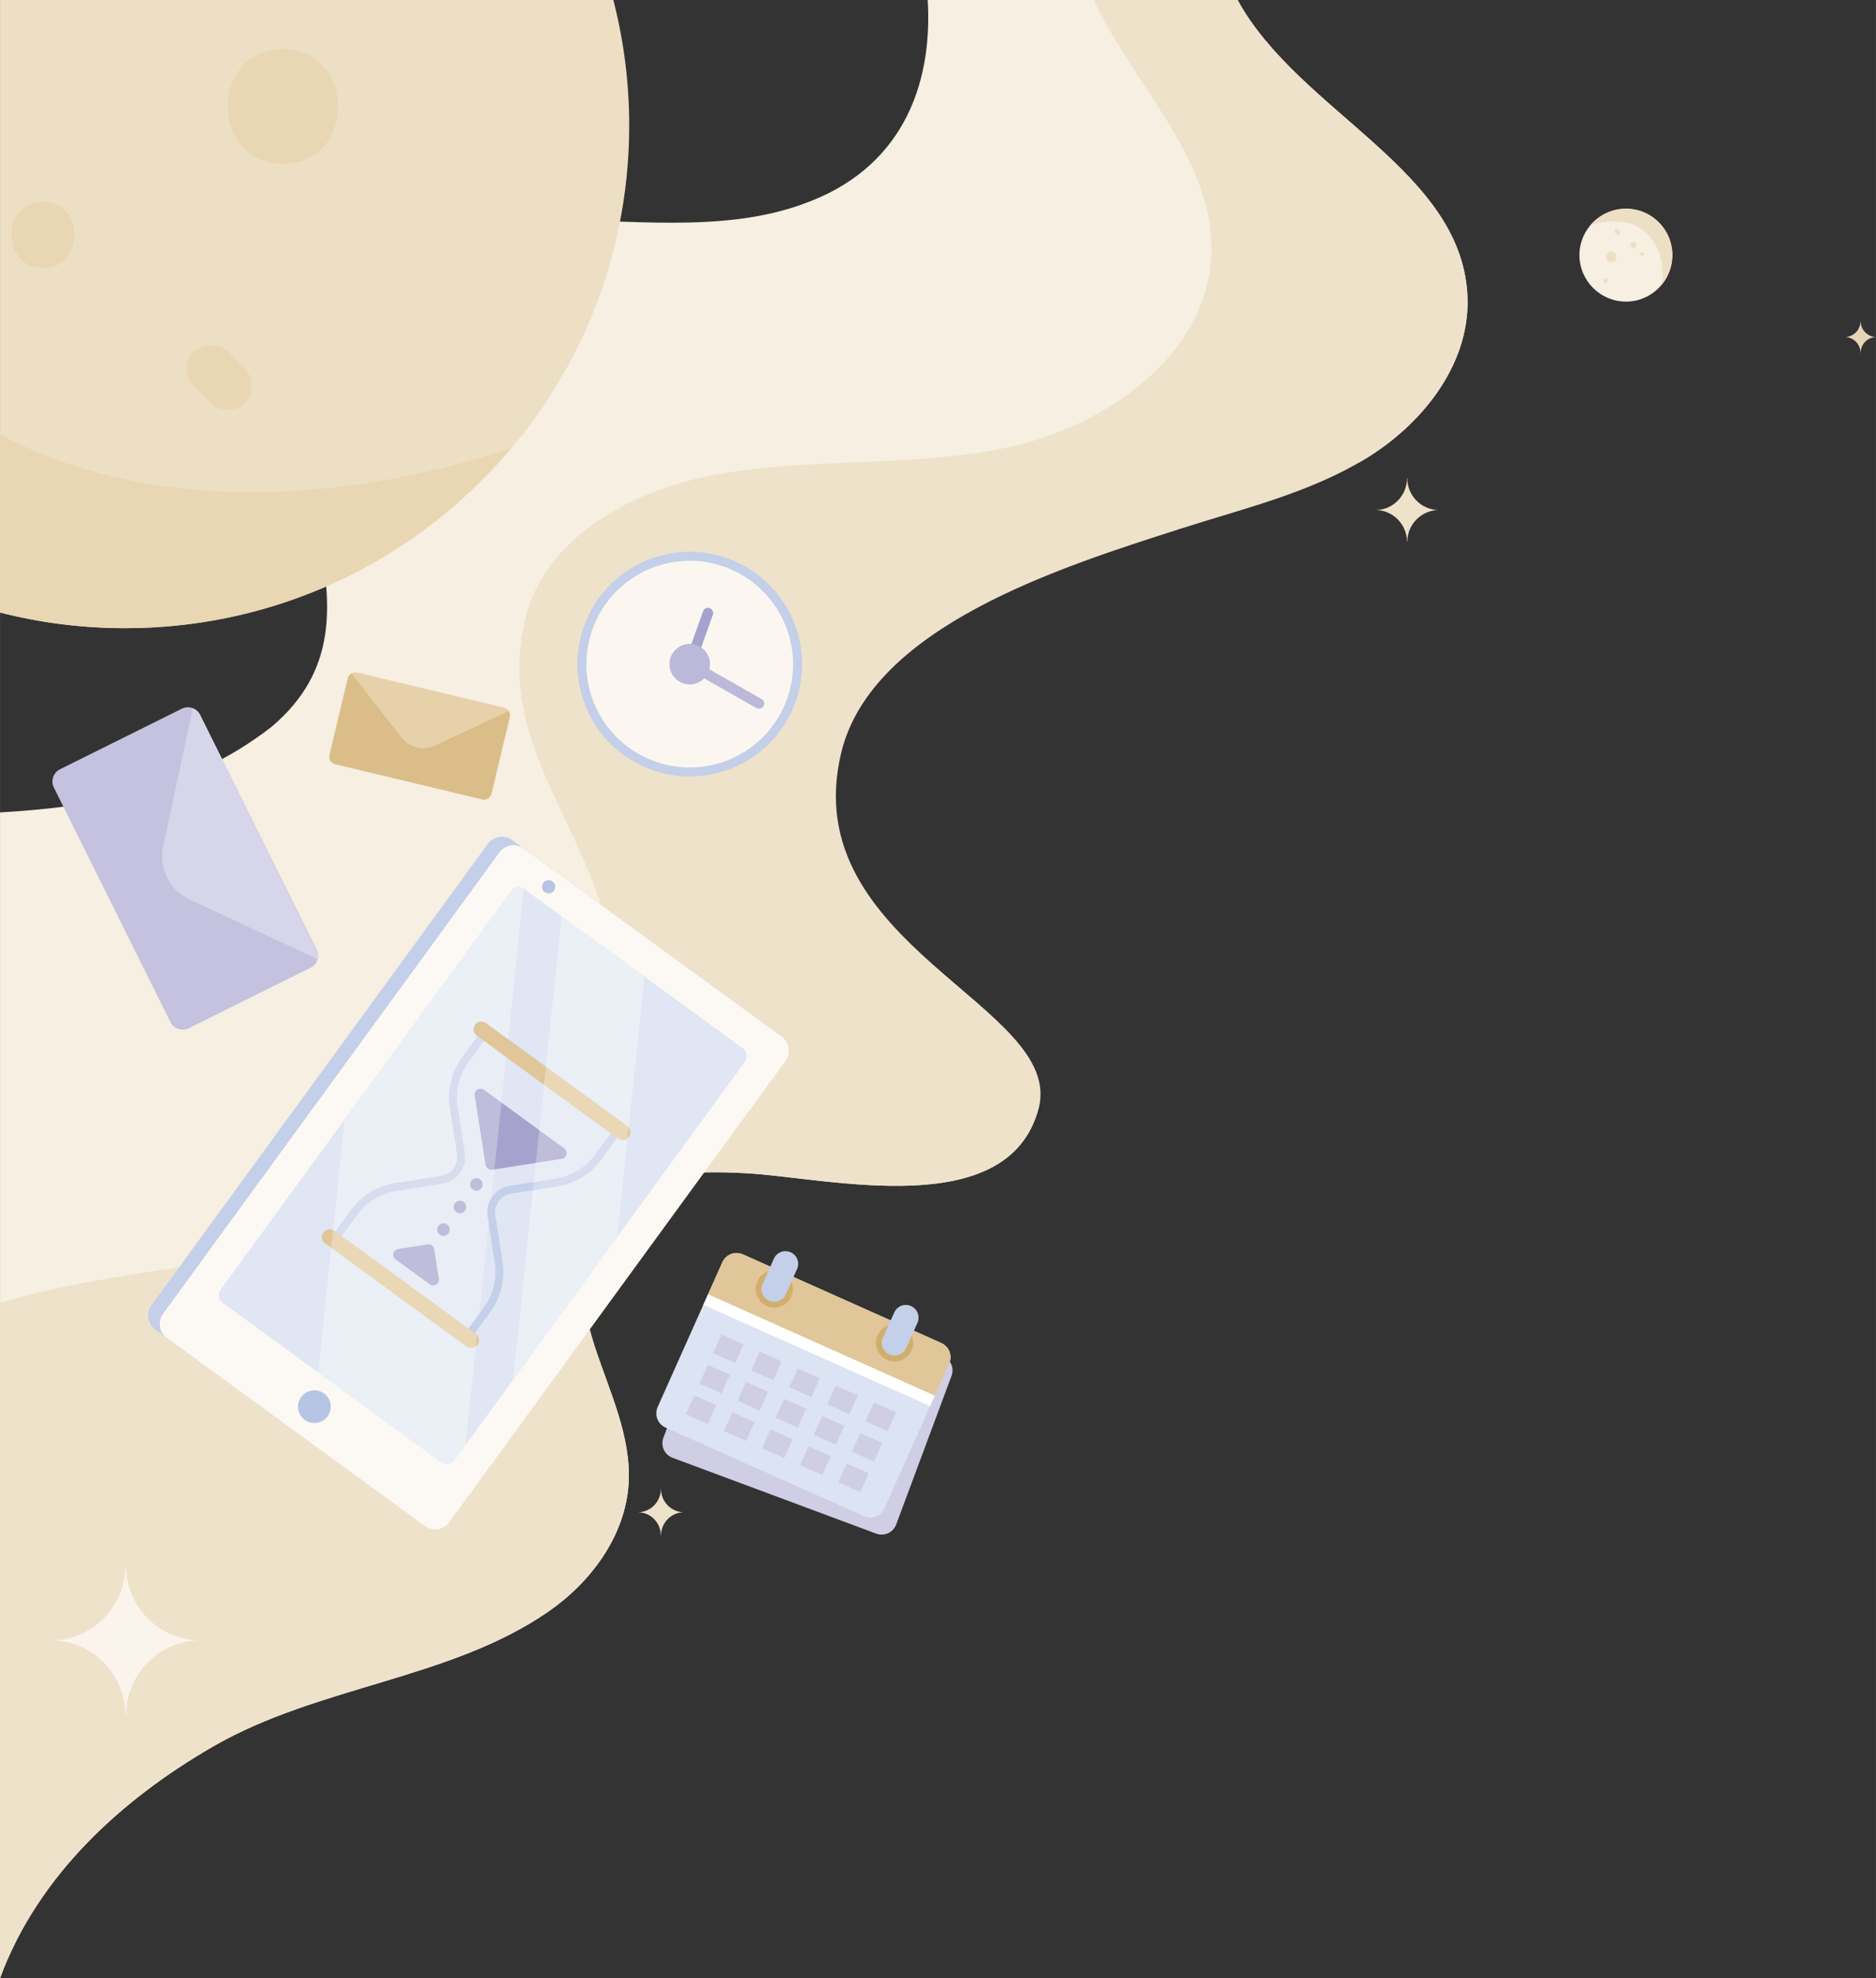 <?xml version="1.0" encoding="UTF-8"?>
<!DOCTYPE svg PUBLIC "-//W3C//DTD SVG 1.1//EN" "http://www.w3.org/Graphics/SVG/1.1/DTD/svg11.dtd">
<!-- Creator: CorelDRAW X7 -->
<svg xmlns="http://www.w3.org/2000/svg" xml:space="preserve" width="13.986in" height="14.748in" version="1.1" style="shape-rendering:geometricPrecision; text-rendering:geometricPrecision; image-rendering:optimizeQuality; fill-rule:evenodd; clip-rule:evenodd"
viewBox="0 0 139857 147481"
 xmlns:xlink="http://www.w3.org/1999/xlink">
 <rect x="0" y="0" width="139857" height="147481" fill="#333333" stroke="none"/>
 <defs>
  <style type="text/css">
   <![CDATA[
    .fil24 {fill:#C0BDDB}
    .fil25 {fill:#D6DDEE}
    .fil23 {fill:#E9D7B6}
    .fil27 {fill:#E9EDF5}
    .fil26 {fill:#EBEFF6}
    .fil6 {fill:#A5A2CE;fill-rule:nonzero}
    .fil21 {fill:#B7C5E4;fill-rule:nonzero}
    .fil7 {fill:#BBB8DA;fill-rule:nonzero}
    .fil22 {fill:#C0BDDB;fill-rule:nonzero}
    .fil13 {fill:#C4C2DF;fill-rule:nonzero}
    .fil4 {fill:#C4CFE9;fill-rule:nonzero}
    .fil8 {fill:#CFCEE5;fill-rule:nonzero}
    .fil12 {fill:#D2AE6D;fill-rule:nonzero}
    .fil14 {fill:#D7D5E9;fill-rule:nonzero}
    .fil15 {fill:#DBBD89;fill-rule:nonzero}
    .fil9 {fill:#DCE3F2;fill-rule:nonzero}
    .fil10 {fill:#E0C698;fill-rule:nonzero}
    .fil20 {fill:#E0E6F3;fill-rule:nonzero}
    .fil18 {fill:#E5D5B7;fill-rule:nonzero}
    .fil16 {fill:#E6D1AB;fill-rule:nonzero}
    .fil3 {fill:#E9D6B3;fill-rule:nonzero}
    .fil2 {fill:#EDDFC4;fill-rule:nonzero}
    .fil1 {fill:#EFE2CA;fill-rule:nonzero}
    .fil0 {fill:#F6EFE2;fill-rule:nonzero}
    .fil17 {fill:#FAF4EC;fill-rule:nonzero}
    .fil5 {fill:#FBF7F0;fill-rule:nonzero}
    .fil19 {fill:#FCF9F4;fill-rule:nonzero}
    .fil11 {fill:white;fill-rule:nonzero}
   ]]>
  </style>
 </defs>
 <g id="Layer_x0020_1">
  <g id="_2556919961184">
   <path class="fil0" d="M0 147481c2803,-7601 8993,-13295 15900,-17280 7842,-4530 17657,-4983 24973,-10044 3186,-2202 5723,-5631 5985,-9492 235,-3575 -1446,-6953 -2549,-10366 -1095,-3410 -1490,-7542 882,-10225 2446,-2774 6682,-2798 10379,-2608 6074,314 19578,3758 21857,-4825 1567,-5899 -15754,-8069 -18822,-13352 -3258,-5625 -882,-25309 3318,-30272 4200,-4963 16996,-655 23184,-2642 4688,-1506 12481,389 16683,-2167 4207,-2557 7713,-6942 7618,-11862 -186,-9627 -12527,-13913 -17145,-22346l-23101 0c391,6523 -2045,12645 -9279,15203 -12148,4463 -29013,-4415 -36140,8958 -5378,9880 6499,21693 -3564,30078 -6164,4748 -13092,5912 -20179,6331l0 86911z"/>
   <path class="fil1" d="M0 147481c2803,-7601 8993,-13295 15900,-17280 7842,-4530 17657,-4983 24973,-10044 3186,-2202 5723,-5631 5985,-9492 235,-3575 -1446,-6953 -2549,-10366 -1095,-3410 -1490,-7542 882,-10225 2446,-2774 6682,-2798 10379,-2608 6074,314 19578,3758 21857,-4825 2028,-7631 -18158,-12163 -14717,-26508 2270,-9463 16493,-13885 25307,-16716 4688,-1505 9571,-2653 13773,-5209 4207,-2557 7713,-6942 7618,-11862 -186,-9627 -12527,-13913 -17145,-22346l-10722 0c132,292 263,567 394,823 3078,6006 8599,11359 8367,18108 -257,7565 -7896,12900 -15306,14450 -7411,1550 -15170,617 -22573,2202 -5828,1250 -11863,4745 -13259,10539 -2391,9905 5608,16040 6703,26168 1051,9725 -8529,17595 -18055,19815 -8412,1959 -19603,2534 -27812,5036l0 50340z"/>
   <g>
    <path class="fil0" d="M117750 19019c0,1911 1557,3468 3468,3468 1911,0 3458,-1557 3458,-3468 0,-1911 -1547,-3458 -3458,-3458 -1911,0 -3468,1547 -3468,3458z"/>
    <g>
     <path class="fil2" d="M123888 21213c495,-596 788,-1354 788,-2194 0,-1911 -1547,-3458 -3458,-3458 -1072,0 -2022,486 -2659,1244 0,0 2609,-1001 4216,607 1608,1607 1113,3801 1113,3801z"/>
     <path class="fil2" d="M120627 17109c41,41 81,81 122,122 60,60 60,171 0,232 -71,61 -172,61 -243,0 -40,-40 -71,-81 -111,-111 -61,-71 -61,-182 0,-243 61,-60 172,-60 232,0z"/>
     <path class="fil2" d="M119707 21093c-222,0 -222,-344 0,-344 213,0 213,344 0,344z"/>
     <path class="fil2" d="M121780 18494c-283,0 -283,-455 0,-455 293,0 293,455 0,455z"/>
    </g>
    <g>
     <path class="fil2" d="M122478 19071l-122 0c-141,0 -141,-223 0,-223l122 0c141,0 141,223 0,223z"/>
     <path class="fil2" d="M120132 19545c-505,0 -505,-789 0,-789 506,0 506,789 0,789z"/>
    </g>
   </g>
   <g>
    <path class="fil2" d="M46907 9362c0,-3230 -411,-6368 -1183,-9362l-45724 0 0 45666c2981,762 6106,1168 9326,1168 20708,0 37581,-16764 37581,-37472z"/>
    <g>
     <path class="fil3" d="M0 45666c2981,762 6106,1168 9326,1168 11614,0 21913,-5259 28816,-13477 0,0 -21155,8114 -38142,-975l0 13284z"/>
     <path class="fil3" d="M15728 30060c-438,-438 -877,-876 -1315,-1314 -657,-658 -657,-1863 0,-2520 767,-658 1863,-658 2630,0 438,438 767,876 1205,1205 657,767 657,1972 0,2629 -657,658 -1863,658 -2520,0z"/>
     <path class="fil3" d="M3237 15050c3068,0 3068,4930 0,4930 -3177,0 -3177,-4930 0,-4930z"/>
    </g>
    <path class="fil3" d="M21095 3668c5478,0 5478,8546 0,8546 -5478,0 -5478,-8546 0,-8546z"/>
   </g>
   <g>
    <path class="fil4" d="M43521 52301c1539,4363 6323,6651 10685,5112 4362,-1539 6651,-6323 5112,-10685 -1539,-4362 -6323,-6651 -10685,-5112 -4362,1539 -6651,6323 -5112,10685z"/>
    <path class="fil5" d="M44155 52076c849,2404 2762,4120 5025,4809 673,207 1381,320 2095,334 320,6 644,-9 966,-43 196,-21 388,-50 583,-86 388,-69 773,-173 1158,-309 750,-265 1434,-638 2043,-1087 2636,-1964 3808,-5483 2657,-8743 -400,-1136 -1040,-2115 -1840,-2906 -980,-974 -2205,-1664 -3536,-1998 -311,-81 -630,-139 -951,-181 -694,-85 -1407,-76 -2118,36 -464,72 -925,187 -1381,347 -3083,1088 -5044,3943 -5133,7025 -35,927 105,1875 432,2802z"/>
    <path class="fil6" d="M51549 49881c106,-37 196,-121 236,-236l1358 -3808c71,-202 -34,-424 -236,-496 -201,-71 -425,33 -496,235l-1357 3809c-72,201 33,423 235,496 87,31 178,29 260,0z"/>
    <path class="fil7" d="M49994 50018c277,787 1141,1200 1928,922 787,-277 1200,-1141 923,-1928 -278,-787 -1141,-1200 -1928,-922 -788,277 -1201,1140 -923,1928z"/>
    <path class="fil7" d="M56711 52819c86,-30 161,-90 208,-174 107,-187 42,-424 -145,-530l-5163 -2937c-186,-107 -423,-42 -529,145 -106,186 -41,423 145,529l5163 2938c102,58 219,65 321,29z"/>
   </g>
   <g>
    <path class="fil8" d="M53582 96114l-4126 11080c-224,601 81,1268 681,1491l15184 5655c600,223 1267,-82 1490,-682l4127 -11081c224,-600 -81,-1267 -682,-1491l-15183 -5654c-601,-224 -1267,81 -1491,682z"/>
    <path class="fil9" d="M53852 94105l-4824 10795c-261,585 0,1270 586,1531l14791 6610c586,262 1271,0 1532,-585l4824 -10795c261,-585 0,-1270 -585,-1531l-14793 -6611c-585,-261 -1270,1 -1531,586z"/>
    <path class="fil10" d="M53852 94105l-1070 2395 16909 7556 1070 -2395c261,-585 0,-1270 -585,-1531l-14793 -6611c-585,-261 -1270,1 -1531,586z"/>
    <polygon class="fil11" points="52434,97279 69343,104834 69691,104056 52782,96500 "/>
    <path class="fil12" d="M65427 99548c-313,699 1,1519 700,1832 699,312 1519,-2 1832,-701 312,-699 -1,-1519 -700,-1831 -700,-312 -1520,0 -1832,700z"/>
    <path class="fil12" d="M56453 95538c-313,700 1,1519 700,1832 699,312 1519,-2 1831,-700 314,-700 0,-1520 -699,-1832 -700,-313 -1520,1 -1832,700z"/>
    <path class="fil4" d="M66450 101030c442,118 916,-99 1108,-530l839 -1875c213,-478 -1,-1039 -480,-1253 -486,-215 -1038,2 -1251,480l-838 1875c-215,478 0,1038 478,1252 48,22 96,38 144,51z"/>
    <path class="fil4" d="M57476 97020c442,118 916,-99 1108,-530l838 -1875c214,-478 0,-1039 -479,-1253 -484,-213 -1038,2 -1252,479l-838 1876c-214,478 1,1039 479,1253 48,21 96,37 144,50z"/>
    <polygon class="fil8" points="64524,105965 66168,106700 66793,105303 65147,104568 "/>
    <polygon class="fil8" points="53162,100888 54807,101623 55431,100226 53786,99491 "/>
    <polygon class="fil8" points="56002,102157 57648,102892 58272,101496 56627,100760 "/>
    <polygon class="fil8" points="58843,103427 60488,104162 61112,102765 59467,102030 "/>
    <polygon class="fil8" points="61683,104696 63328,105431 63952,104034 62307,103299 "/>
    <polygon class="fil8" points="63509,108235 65154,108970 65778,107574 64133,106838 "/>
    <polygon class="fil8" points="52148,103158 53793,103893 54417,102496 52772,101761 "/>
    <polygon class="fil8" points="54988,104427 56633,105162 57257,103766 55612,103031 "/>
    <polygon class="fil8" points="57828,105697 59473,106432 60098,105035 58452,104300 "/>
    <polygon class="fil8" points="60669,106966 62314,107701 62938,106304 61293,105569 "/>
    <polygon class="fil8" points="62494,110505 64139,111240 64764,109844 63119,109108 "/>
    <polygon class="fil8" points="51133,105428 52778,106163 53402,104766 51758,104031 "/>
    <polygon class="fil8" points="53973,106697 55619,107433 56243,106036 54598,105301 "/>
    <polygon class="fil8" points="56814,107967 58459,108702 59083,107305 57438,106570 "/>
    <polygon class="fil8" points="59654,109236 61299,109971 61923,108574 60279,107839 "/>
   </g>
   <g>
    <path class="fil13" d="M13550 52838l-9079 4514c-502,250 -708,861 -457,1364l8694 17487c250,502 861,707 1363,457l9079 -4513c266,-132 448,-369 525,-634 64,-237 50,-493 -68,-730l-8694 -17487c-118,-236 -314,-402 -541,-494 -258,-99 -556,-96 -822,36z"/>
    <path class="fil14" d="M14372 52802l-2214 10306c-343,1612 472,3251 1964,3949l9553 4456c64,-237 51,-493 -68,-730l-8694 -17487c-118,-236 -313,-402 -541,-494z"/>
   </g>
   <g>
    <path class="fil15" d="M25919 50590l-1360 5682c-76,315 118,632 433,707l10945 2620c315,75 632,-119 707,-434l1360 -5682c40,-167 3,-334 -86,-467 -81,-116 -199,-204 -347,-240l-10946 -2620c-148,-35 -294,-10 -418,57 -140,77 -248,211 -288,377z"/>
    <path class="fil16" d="M26207 50213l3738 4788c585,748 1611,994 2472,592l5501 -2577c-81,-116 -199,-204 -347,-240l-10946 -2620c-148,-35 -294,-10 -418,57z"/>
   </g>
   <path class="fil17" d="M14771 122301c-2973,97 -5355,2536 -5371,5557l-49 0c-24,-3021 -2407,-5460 -5371,-5557 2980,-97 5371,-2561 5371,-5598l40 0c0,3037 2391,5501 5380,5598z"/>
   <path class="fil1" d="M107201 38026c-1264,41 -2278,1079 -2285,2364l-20 0c-11,-1285 -1024,-2323 -2285,-2364 1267,-42 2285,-1090 2285,-2382l17 0c0,1292 1017,2340 2288,2382z"/>
   <path class="fil1" d="M50944 112745c-920,30 -1659,786 -1664,1722l-15 0c-7,-936 -745,-1692 -1664,-1722 924,-30 1664,-793 1664,-1734l13 0c0,941 741,1704 1666,1734z"/>
   <path class="fil18" d="M139857 25127c-632,21 -1139,540 -1142,1182l-11 0c-5,-642 -512,-1161 -1142,-1182 634,-20 1142,-544 1142,-1190l9 0c0,646 508,1170 1144,1190z"/>
   <g>
    <path class="fil4" d="M57689 78470l-25068 34388c-422,579 -1234,707 -1814,285l-19229 -14018c-579,-423 -707,-1235 -284,-1815l25068 -34387c422,-580 1237,-710 1816,-288l19230 14018c579,422 703,1238 281,1817z"/>
    <path class="fil19" d="M58555 79101l-25069 34388c-422,579 -1234,707 -1814,284l-19229 -14017c-579,-423 -706,-1236 -284,-1815l25067 -34387c423,-580 1238,-710 1817,-288l19230 14018c579,422 704,1237 282,1817z"/>
    <path class="fil20" d="M55544 79146l-9525 13061 -2 5 -7769 10664 -2 4 -3535 4841 -832 1143c-225,314 -668,383 -980,153l-9185 -6697 -7115 -5187c-318,-227 -383,-669 -158,-983l9247 -12686 12417 -17031c218,-300 632,-380 946,-179 14,8 28,16 39,28l2776 2025 6182 4509 7338 5347c318,228 388,672 158,983z"/>
    <path class="fil21" d="M22716 105862l0 0c-545,-398 -665,-1162 -267,-1707 397,-545 1161,-665 1706,-268 546,397 665,1162 267,1707 -397,545 -1161,665 -1706,268z"/>
    <path class="fil21" d="M40608 66515l0 0c-221,-161 -270,-472 -109,-694 162,-222 473,-270 694,-109 222,162 270,472 109,694 -162,222 -472,270 -694,109z"/>
    <path class="fil4" d="M35049 99864l-473 -345 1502 -2060c705,-968 991,-2152 806,-3334l-538 -3433c-171,-1088 576,-2112 1664,-2283l3433 -538c1183,-185 2222,-820 2928,-1787l1501 -2060 473 345 -1502 2060c-797,1093 -1972,1811 -3309,2021l-3434 538c-768,121 -1296,844 -1176,1613l538 3434c210,1336 -113,2675 -911,3769l-1502 2060z"/>
    <path class="fil4" d="M25125 92629l-473 -345 1502 -2060c797,-1093 1973,-1811 3310,-2021l3433 -538c769,-120 1297,-844 1176,-1613l-538 -3433c-210,-1337 114,-2676 911,-3770l1502 -2060 473 345 -1502 2060c-705,968 -991,2152 -806,3334l538 3433c171,1089 -575,2112 -1663,2283l-3434 538c-1182,186 -2222,820 -2927,1787l-1502 2060z"/>
    <path class="fil10" d="M46240 84977c-61,-18 -119,-47 -173,-86l-10531 -7677c-261,-190 -318,-557 -128,-819 190,-261 555,-318 819,-128l10530 7677c261,191 319,557 129,819 -152,207 -414,286 -646,214z"/>
    <path class="fil10" d="M34944 100472c-61,-18 -119,-47 -173,-86l-10531 -7677c-261,-191 -318,-557 -128,-819 191,-261 556,-318 819,-128l10530 7677c261,191 319,557 129,819 -151,207 -414,286 -646,214z"/>
    <path class="fil6" d="M35386 81672l810 5172c38,239 262,402 501,365l5171 -811c386,-60 506,-557 190,-787l-5982 -4360c-315,-231 -751,35 -690,421z"/>
    <path class="fil22" d="M29673 93113l2205 -346c239,-37 464,126 501,365l346 2206c60,385 -376,651 -691,421l-2551 -1860c-315,-229 -195,-725 190,-786z"/>
    <path class="fil22" d="M33445 91951c-154,213 -452,259 -665,104 -212,-155 -258,-452 -104,-664 155,-213 453,-259 665,-105 212,155 259,453 104,665z"/>
    <path class="fil22" d="M34672 90268c-155,213 -453,259 -665,105 -212,-155 -259,-453 -104,-665 154,-213 453,-259 665,-105 212,155 259,453 104,665z"/>
    <path class="fil22" d="M35899 88586c-155,212 -453,258 -665,103 -213,-154 -259,-452 -105,-664 155,-213 453,-259 666,-104 212,155 258,452 104,665z"/>
    <path class="fil23" d="M40551 80870l4976 3627 473 345 67 49c54,39 112,68 173,86 187,58 394,18 547,-109l85 -813c-32,-41 -71,-79 -115,-111l-6065 -4421 -141 1347z"/>
    <path class="fil24" d="M40197 84255l-256 2445 1927 -302c386,-60 506,-557 190,-787l-1861 -1356z"/>
    <path class="fil25" d="M39729 88733l1805 -283c1337,-210 2512,-928 3309,-2021l1157 -1587 -473 -345 -1156 1587c-706,967 -1745,1602 -2928,1787l-1651 259 -63 603z"/>
    <path class="fil26" d="M40692 79523l6065 4421c44,32 83,70 115,111l1176 -11239 -6182 -4509 -1174 11216z"/>
    <path class="fil27" d="M40197 84255l1861 1356c316,230 196,727 -190,787l-1927 302 -149 1430 1651 -259c1183,-185 2222,-820 2928,-1787l1156 -1587 -4976 -3627 -354 3385z"/>
    <path class="fil26" d="M41534 88450l-1805 283 -1481 14143 7769 -10665 2 -4 768 -7339c-153,127 -360,167 -547,109 -61,-18 -119,-47 -173,-86l-67 -49 -1157 1587c-797,1093 -1972,1811 -3309,2021z"/>
    <path class="fil24" d="M36861 87183l521 -4980 -1306 -952c-315,-231 -751,35 -690,421l810 5172c38,239 262,402 501,365l164 -26z"/>
    <path class="fil23" d="M34921 99046l-9451 -6890 -473 -345 -66 -49c-34,-24 -69,-44 -105,-61l-43 403 -26 257 -71 673 10085 7352c54,39 112,68 173,86 183,57 385,19 536,-101l88 -832c-31,-37 -66,-70 -107,-100l-67 -48 -473 -345z"/>
    <path class="fil25" d="M29554 88782l3434 -538c1088,-171 1834,-1194 1663,-2283l-538 -3433c-185,-1182 101,-2366 806,-3334l1157 -1586 -473 -345 -1157 1586c-797,1094 -1121,2433 -911,3770l538 3433c121,769 -407,1493 -1176,1613l-3433 538c-1337,210 -2513,928 -3310,2021l-1157 1587 473 345 1157 -1587c705,-967 1745,-1601 2927,-1787z"/>
    <path class="fil26" d="M29464 88203l3433 -538c769,-120 1297,-844 1176,-1613l-538 -3433c-210,-1337 114,-2676 911,-3770l1157 -1586 -67 -49c-261,-190 -318,-557 -128,-819 190,-261 555,-318 819,-128l1651 1204 1174 -11217c-315,-202 -729,-121 -946,179l-12418 17031 -862 8237c36,17 71,37 105,61l66 49 1157 -1587c797,-1093 1973,-1811 3310,-2021z"/>
    <path class="fil26" d="M34771 100386l-10085 -7352 -972 9286 9185 6698c311,229 755,160 980,-154l832 -1143 769 -7350c-151,120 -353,158 -536,101 -61,-18 -119,-47 -173,-86z"/>
    <path class="fil27" d="M32725 95338c60,385 -376,651 -691,421l-2551 -1860c-315,-229 -195,-725 190,-786l2205 -346c239,-37 464,126 501,365l346 2206zm-7255 -3182l9451 6890 815 -1119 699 -6671 -89 -564c-79,-502 38,-991 293,-1388l222 -2121 -164 26c-239,37 -463,-126 -501,-365l-810 -5172c-61,-386 375,-652 690,-421l1306 952 354 -3385 -1660 -1210 -1157 1586c-705,968 -991,2152 -806,3334l538 3433c171,1089 -575,2112 -1663,2283l-3434 538c-1182,186 -2222,820 -2927,1787l-1157 1587zm7975 -205c-154,213 -452,259 -665,104 -212,-155 -258,-452 -104,-664 155,-213 453,-259 665,-105 212,155 259,453 104,665zm2454 -3365c-155,212 -453,258 -665,103 -213,-154 -259,-452 -105,-664 155,-213 453,-259 666,-104 212,155 258,452 104,665zm-1227 1682c-155,213 -453,259 -665,105 -212,-155 -259,-453 -104,-665 154,-213 453,-259 665,-105 212,155 259,453 104,665z"/>
   </g>
  </g>
 </g>
</svg>
